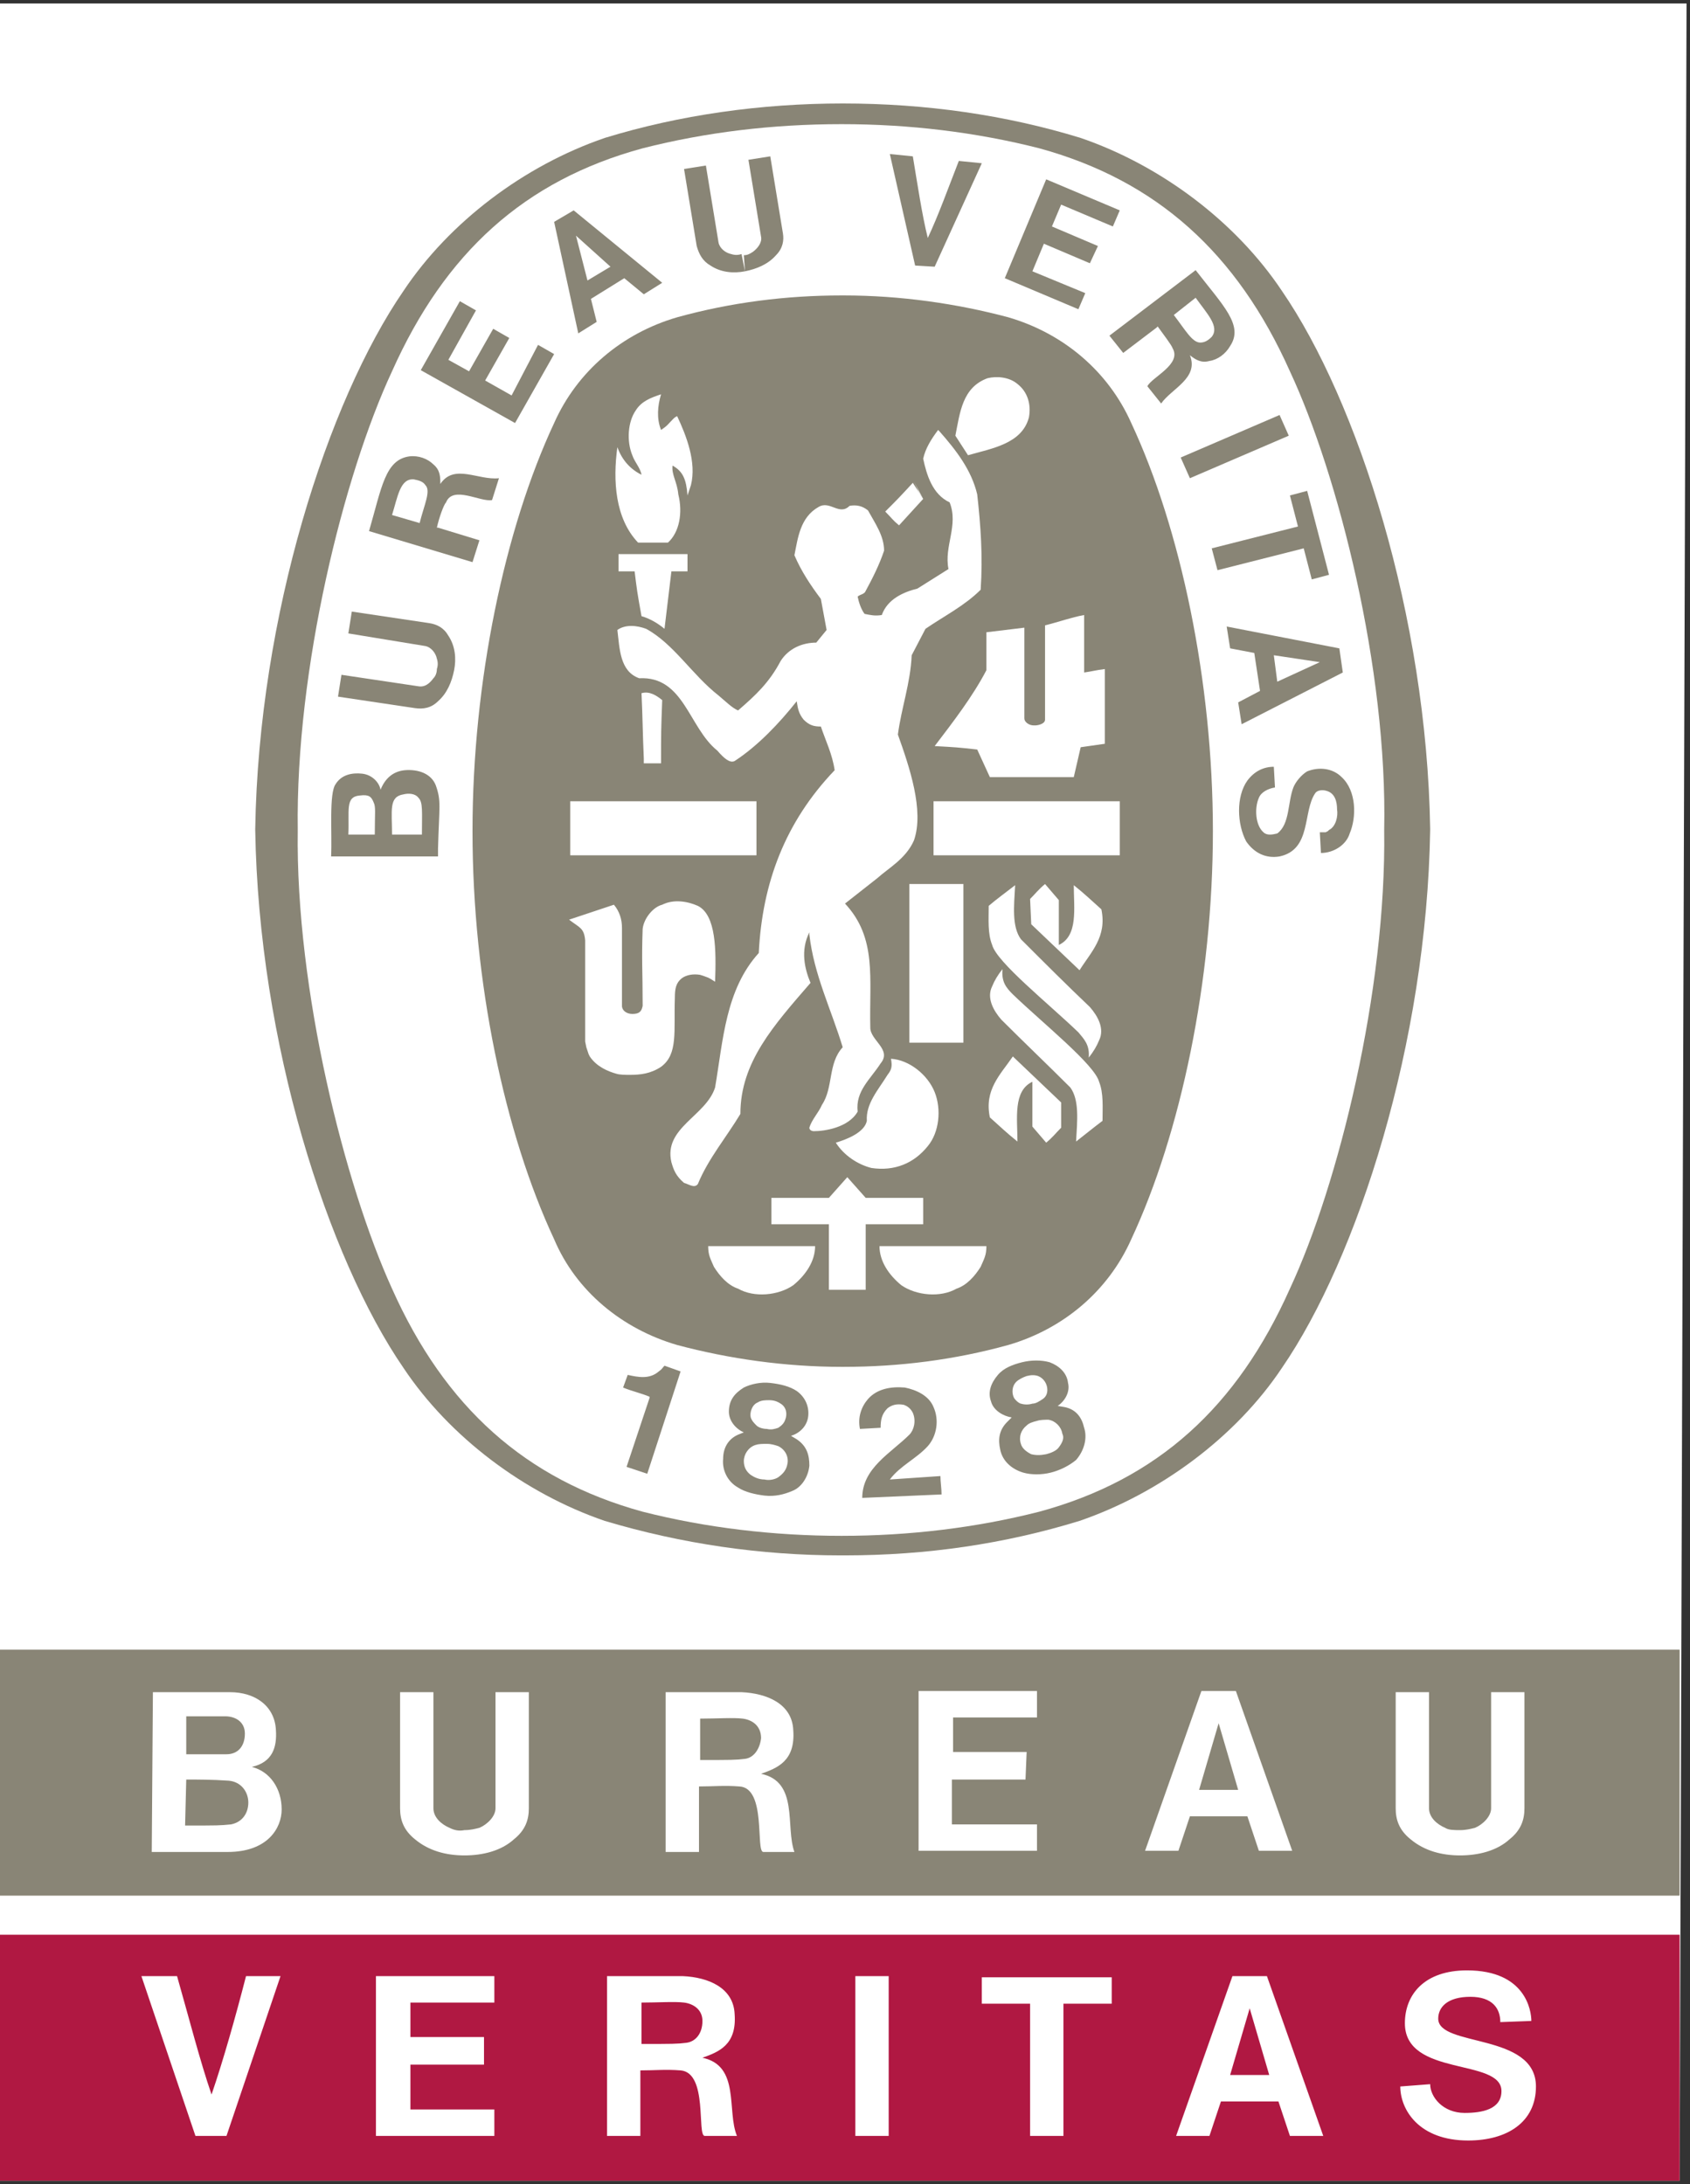 <?xml version="1.0" encoding="utf-8"?>
<!-- Generator: Adobe Illustrator 22.0.0, SVG Export Plug-In . SVG Version: 6.00 Build 0)  -->
<svg version="1.1" id="Layer_1" xmlns="http://www.w3.org/2000/svg" xmlns:xlink="http://www.w3.org/1999/xlink" x="0px" y="0px"
	 viewBox="0 0 147 190" style="enable-background:new 0 0 147 190;" xml:space="preserve">
<rect x="0" y="0" width="147" height="190" fill="#333333" stroke="none"/>
<style type="text/css">
	.st0{fill:#FFFFFF;}
	.greyish{fill:#898576;}
	.st2{fill:#B01842;}
</style>
<g>
	<path class="st0" d="M-0.3,0.3h147l-0.6,189.4H-0.3L-0.3,0.3z"/>
	<path d="M52.7,12C52.9,11.9,52.4,12.1,52.7,12z M52.7,12C52.7,12,52.6,12,52.7,12z"/>
	<path class="greyish" d="M73.3,135.3h0.2c7.1,0,13.9-1,20.4-3c7-2.4,13.6-7.3,17.6-13.3c6.6-9.6,12.6-28.3,12.9-46.8v-0.1
		c-0.3-18.5-6.3-37.2-12.9-46.8c-4-6-10.5-10.9-17.5-13.3c-6.5-2-13.5-3-20.7-3c-7.1,0-14.2,1-20.7,3c-7,2.4-13.5,7.3-17.5,13.3
		c-6.6,9.6-12.6,28.3-12.9,46.8v0.1c0.3,18.5,6.3,37.2,12.9,46.8c4,6,10.5,10.9,17.5,13.3c6.7,2,13.6,3,20.5,3H73.3L73.3,135.3z"/>
	<path class="st0" d="M120.4,72.2c0.2,14-4,30.9-8.2,39.9c-4.6,10.3-11.5,16.6-21.8,19.4c-5.5,1.4-11.3,2.1-17.2,2.1
		c-5.9,0-11.8-0.7-17.3-2.1c-10.2-2.8-17.2-9.1-21.8-19.4c-4.1-9-8.4-26-8.2-39.9c-0.2-14,4-30.9,8.2-39.9
		C38.7,22,45.6,15.7,55.9,12.9c5.5-1.4,11.3-2.1,17.3-2.1c5.9,0,11.7,0.7,17.2,2.1c10.2,2.8,17.2,9.1,21.8,19.4
		C116.4,41.3,120.7,58.2,120.4,72.2L120.4,72.2z"/>
	<path class="greyish" d="M73.4,25.7c4.9,0,9.8,0.7,14.3,1.9c4.8,1.4,8.7,4.7,10.7,9.2c4.3,9.2,7.1,22.5,7.1,35.5s-2.8,26.3-7.1,35.5
		c-2,4.5-5.9,7.8-10.7,9.2c-4.7,1.3-9.5,1.9-14.3,1.9h-0.2c-4.9,0-9.8-0.7-14.3-1.9c-4.8-1.4-8.8-4.7-10.7-9.2
		c-4.3-9.2-7.1-22.4-7.1-35.5c0-13,2.8-26.3,7.1-35.5c2-4.5,5.9-7.8,10.7-9.2c4.7-1.3,9.5-1.9,14.3-1.9L73.4,25.7L73.4,25.7z"/>
	<path class="st0" d="M80.3,43.4c-0.7-1.1-0.1-0.1-0.8-1.5L80.3,43.4z M65.8,69.7v4.7H49.6v-4.7H65.8L65.8,69.7z M62.1,110.2
		c-0.3-0.7-0.5-1-0.5-1.8c3.4,0,5.7,0,9.3,0c0,1.3-0.8,2.5-1.9,3.4c-1.3,0.9-3.4,1.1-4.8,0.3C63.3,111.8,62.6,111,62.1,110.2
		L62.1,110.2z"/>
	<path class="st0" d="M72.1,106.5h-5v-2.3h5l1.6-1.8c0.8,0.9,0.8,0.9,1.6,1.8h5v2.3h-5v5.7h-3.2V106.5L72.1,106.5L72.1,106.5z
		 M72.7,99.4c1-0.3,2.5-0.9,2.7-1.9c-0.1-1.5,1-2.7,1.8-4c0.4-0.5,0.4-0.8,0.3-1.4c1.6,0.1,3.2,1.4,3.8,2.9c0.6,1.5,0.4,3.5-0.6,4.7
		c-1.2,1.5-2.9,2.2-4.9,1.9C74.6,101.3,73.4,100.5,72.7,99.4z M60.7,78.8c-0.9-0.4-2.1-0.6-3.1-0.1c-0.8,0.2-1.6,1.2-1.7,2.1
		c-0.1,2.8,0,3.6,0,6.7c-0.1,0.5-0.3,0.7-0.9,0.7c-0.5,0-0.9-0.3-0.9-0.7v-6.8c0-0.7-0.2-1.4-0.7-2l-3.6,1.2L49.5,80
		c0.9,0.7,1.3,0.7,1.4,1.8v8.8l0.1,0.5l0.1,0.3l0.1,0.3l0.1,0.2c0.6,0.9,1.6,1.3,2.3,1.5c0.3,0.1,0.8,0.1,1.2,0.1
		c0.9,0,1.8-0.1,2.7-0.7c1.5-1.1,1.1-3.1,1.2-6c0-0.8,0.1-1.3,0.6-1.7c0.4-0.3,1-0.4,1.6-0.3c0.6,0.2,0.7,0.2,1.3,0.6
		C62.3,82.7,62.3,79.6,60.7,78.8L60.7,78.8z M93.8,89.8c-2.6-2.5-7.1-6.1-7.5-7.6c-0.4-1-0.3-2.2-0.3-3.4c0.7-0.6,1.4-1.1,2.3-1.8
		c-0.1,1.8-0.3,3.6,0.5,4.7c2.1,2.1,4,4,6,5.9c0.7,0.8,1.3,1.9,0.8,2.9c-0.2,0.5-0.5,1-0.9,1.5C94.8,90.9,94.3,90.4,93.8,89.8
		L93.8,89.8z M79.1,76.9c2,0,2.6,0,4.7,0v13.8h-4.7V76.9L79.1,76.9z"/>
	<path class="st0" d="M89.6,78.2c0.5-0.5,0.7-0.8,1.3-1.3l1.2,1.4v3.9c1.7-0.8,1.3-3.2,1.3-5.2c1,0.8,1.5,1.3,2.4,2.1
		c0.5,2.4-0.9,3.7-1.9,5.3l-4.2-4L89.6,78.2L89.6,78.2L89.6,78.2z M93.4,67.6L94,65l2.1-0.3v-6.5c-0.8,0.1-1.1,0.2-1.8,0.3v-5
		c-1.1,0.2-2.2,0.6-3.4,0.9v8.2c0,0.4-0.7,0.5-0.8,0.5h-0.2c-0.4,0-0.8-0.3-0.8-0.6v-7.9L85.8,55v3.3c-1.2,2.3-2.9,4.5-4.5,6.6
		c1.8,0.1,1.9,0.1,3.7,0.3l1.1,2.4L93.4,67.6L93.4,67.6z M56,66c-0.1-2.2-0.1-3.6-0.2-5.7c0.7-0.2,1.3,0.2,1.8,0.6
		c-0.1,2.7-0.1,2.7-0.1,5.5H56L56,66L56,66z M55.8,53.6c-0.4-2.2-0.4-2.3-0.6-3.9h-1.4v-1.5c2.4,0,3.7,0,6,0v1.5h-1.4l-0.6,5
		C57.2,54.2,56.5,53.8,55.8,53.6z M55.5,47.2c-2-2.1-2.2-5.4-1.8-8.3l0,0c0.4,1.1,1.1,1.9,2.1,2.4c-0.1-0.6-0.6-1.1-0.8-1.7
		c-0.5-1.2-0.4-2.9,0.3-3.9c0.5-0.8,1.3-1.1,2.2-1.4c-0.3,1-0.4,2.1,0,3.1c0.6-0.4,0.6-0.5,1-0.9c0.2-0.2,0.2-0.2,0.4-0.3
		c0.8,1.7,1.7,4,1.2,6l-0.3,0.9c-0.1-1.4-0.4-2.1-1.3-2.6c-0.1,0.8,0.4,1.4,0.5,2.5c0.4,1.6,0.1,3.3-0.9,4.2H55.5L55.5,47.2
		L55.5,47.2z M80.3,43.4l-2.1,2.3c-0.6-0.5-0.6-0.6-1.2-1.2c1.1-1.1,1.2-1.2,2.4-2.5L80.3,43.4L80.3,43.4z M83.1,37.9
		c0.4-2,0.6-4.2,2.8-5c0.8-0.2,1.9-0.1,2.6,0.5c0.9,0.7,1.2,1.8,1,2.9c-0.6,2.3-3.2,2.7-5.3,3.3L83.1,37.9z M97.4,69.7v4.7H81.2
		v-4.7H97.4L97.4,69.7z"/>
	<path class="st0" d="M58.4,101.1c-0.7-3,3-4,3.8-6.5c0.7-4.1,0.9-8.5,3.8-11.7c0.3-6.1,2.3-11.4,6.6-15.9c-0.2-1.4-0.8-2.6-1.2-3.8
		c-0.6,0-1-0.1-1.5-0.6c-0.4-0.5-0.5-0.9-0.6-1.6c-1.5,1.9-3.4,3.9-5.4,5.2c-0.4,0.2-0.9-0.2-1.5-0.9c-2.5-2-2.9-6.5-6.8-6.3
		c-1.7-0.6-1.7-2.6-1.9-4.2c0.7-0.5,1.7-0.4,2.5-0.1c2.4,1.3,4,4,6.3,5.8c0.6,0.5,1.2,1.1,1.7,1.3c1.5-1.3,2.7-2.4,3.7-4.3
		c0.7-1.1,1.9-1.6,3.1-1.6l0.9-1.1l-0.5-2.7c-0.9-1.2-1.7-2.4-2.3-3.8c0.3-1.5,0.5-3.3,2.1-4.2c1-0.6,1.8,0.8,2.7-0.1
		c0.6-0.1,1.1,0,1.6,0.4c0.6,1.1,1.4,2.2,1.4,3.5c-0.4,1.2-1,2.4-1.6,3.5c-0.1,0.3-0.5,0.3-0.7,0.5c0.1,0.5,0.3,1.1,0.6,1.5
		c0.5,0.1,0.9,0.2,1.5,0.1c0.5-1.4,1.9-2,3.1-2.3l2.7-1.7c-0.4-2,0.9-3.8,0.1-5.8c-1.5-0.7-2-2.4-2.3-3.8c0.2-0.9,0.7-1.7,1.3-2.5
		l0.1,0.1c1.5,1.7,2.8,3.4,3.3,5.5c0.3,2.7,0.5,5.4,0.3,8.3c-1.4,1.4-3.2,2.3-4.8,3.4L79.3,57c-0.1,2.4-0.9,4.6-1.2,6.9
		c1,2.8,2.3,6.6,1.4,9.2c-0.7,1.6-2.2,2.4-3.2,3.3l-2.8,2.2c2.8,3,2.1,6.5,2.2,10.8c0,1.1,1.9,1.9,0.9,3.1c-0.9,1.4-2.2,2.4-2,4.2
		c-0.8,1.4-2.9,1.7-3.8,1.7c-0.2,0-0.4-0.1-0.4-0.3l0,0c0.2-0.7,0.8-1.3,1.1-2c1-1.5,0.5-3.6,1.8-5c-1-3.3-2.5-6.3-2.9-9.8v-0.2
		c-0.8,1.6-0.4,3.2,0.1,4.4c-3.2,3.7-6.1,6.9-6.1,11.4c-1.2,2-2.8,3.9-3.7,6.1c-0.3,0.4-0.8,0-1.2-0.1
		C58.8,102.3,58.6,101.8,58.4,101.1L58.4,101.1z M88.1,86.5c2.6,2.5,7.1,6.1,7.5,7.6c0.4,1,0.3,2.2,0.3,3.4
		c-0.8,0.6-1.4,1.1-2.3,1.8c0.1-1.8,0.3-3.6-0.5-4.7c-2-2-4-3.9-6-5.9c-0.7-0.8-1.3-1.9-0.8-2.9c0.2-0.5,0.5-1,0.9-1.5
		C87.1,85.4,87.5,85.9,88.1,86.5L88.1,86.5z"/>
	<path class="st0" d="M92.3,98.1c-0.5,0.5-0.7,0.8-1.3,1.3L89.8,98v-3.9c-1.7,0.8-1.3,3.2-1.3,5.2c-1-0.8-1.5-1.3-2.4-2.1
		c-0.5-2.4,0.9-3.7,2-5.3l4.2,4L92.3,98.1L92.3,98.1L92.3,98.1z M85.3,110.2c0.3-0.7,0.5-1,0.5-1.8c-3.4,0-5.7,0-9.3,0
		c0,1.3,0.8,2.5,1.9,3.4c1.3,0.9,3.4,1.1,4.8,0.3C84.1,111.8,84.8,111,85.3,110.2z"/>
	<path class="greyish" d="M75,130.3c0-2.6,2.5-3.9,4.1-5.5c0.4-0.4,0.6-1.2,0.3-1.9c-0.2-0.4-0.5-0.6-0.8-0.7c-0.6-0.1-1,0-1.4,0.3
		c-0.5,0.5-0.6,1-0.6,1.7l-1.8,0.1c-0.2-1,0.1-1.9,0.7-2.6c0.8-0.9,2-1.1,3.2-1c1,0.2,2.1,0.7,2.5,1.7c0.5,1.1,0.3,2.5-0.5,3.4
		c-1,1.1-2.4,1.7-3.3,2.9l4.4-0.3c0,0.5,0.1,1.1,0.1,1.6L75,130.3L75,130.3z M59.2,119.3L59.2,119.3l-2.9,8.9l-1.8-0.6l2-6v-0.1
		c-0.7-0.3-1.6-0.5-2.3-0.8l0.4-1.1c0.9,0.2,1.9,0.4,2.7-0.3c0.3-0.2,0.3-0.3,0.5-0.5L59.2,119.3L59.2,119.3z M94.3,124.2
		c-0.2-0.9-0.7-1.6-1.7-1.8l-0.6-0.1c0.6-0.4,1.1-1.2,0.9-2c-0.1-0.9-0.8-1.5-1.6-1.8c-0.7-0.2-1.6-0.2-2.4,0s-1.6,0.5-2.1,1.1
		c-0.6,0.7-0.9,1.5-0.6,2.3c0.2,0.8,1.1,1.3,1.8,1.4l-0.4,0.4c-0.7,0.7-0.8,1.5-0.6,2.4c0.2,1,1,1.7,2,2c0.7,0.2,1.6,0.2,2.4,0
		c0.8-0.2,1.6-0.6,2.2-1.1C94.3,126.2,94.6,125.1,94.3,124.2L94.3,124.2z M88.2,121.6c-0.2-0.4-0.2-1,0.2-1.4
		c0.2-0.2,0.6-0.4,0.9-0.5c0.4-0.1,0.7-0.1,1,0c0.5,0.2,0.8,0.7,0.8,1.2c0,0.3-0.1,0.6-0.4,0.8c-0.3,0.2-0.6,0.4-0.9,0.4
		c-0.3,0.1-0.7,0.1-1,0C88.7,122.1,88.4,121.9,88.2,121.6L88.2,121.6z M92.1,125.9c-0.2,0.3-0.7,0.5-1.1,0.6c-0.5,0.1-0.9,0.1-1.3,0
		c-0.4-0.2-0.8-0.5-0.9-0.9c-0.2-0.6,0-1.2,0.5-1.6c0.2-0.2,0.5-0.3,0.9-0.4c0.3-0.1,0.7-0.1,1-0.1c0.6,0.1,1.1,0.6,1.2,1.2
		C92.6,125.1,92.4,125.5,92.1,125.9L92.1,125.9z M70.4,127.5c0-0.9-0.2-1.7-1.1-2.3l-0.5-0.3c0.7-0.2,1.4-0.8,1.5-1.7
		c0.1-0.9-0.3-1.7-1-2.2c-0.6-0.4-1.4-0.6-2.3-0.7c-0.8-0.1-1.7,0.1-2.3,0.4c-0.8,0.5-1.3,1.1-1.3,2.1c0,0.8,0.6,1.5,1.3,1.8
		l-0.5,0.2c-0.9,0.4-1.3,1.2-1.3,2.1c-0.1,1,0.4,2,1.3,2.5c0.6,0.4,1.5,0.6,2.3,0.7c0.9,0.1,1.7-0.1,2.4-0.4
		C69.7,129.4,70.3,128.5,70.4,127.5z M65.3,123.3c-0.1-0.4,0.1-1.1,0.6-1.3c0.3-0.2,0.7-0.2,1-0.2c0.4,0,0.7,0.1,1,0.3
		c0.5,0.3,0.6,0.9,0.4,1.4c-0.1,0.3-0.3,0.5-0.6,0.7c-0.3,0.1-0.6,0.2-1,0.1c-0.3,0-0.7-0.1-0.9-0.3
		C65.6,123.8,65.4,123.6,65.3,123.3L65.3,123.3z M67.7,128.5c-0.3,0.2-0.8,0.3-1.2,0.2c-0.5,0-0.9-0.2-1.2-0.4
		c-0.4-0.3-0.6-0.7-0.6-1.2c0-0.6,0.4-1.2,1-1.4c0.3-0.1,0.6-0.1,1-0.1s0.7,0.1,1,0.2c0.6,0.3,0.9,0.9,0.8,1.5
		C68.4,127.9,68.1,128.2,67.7,128.5L67.7,128.5z M112.1,37.9l-8.6,3.7l-0.8-1.8l8.6-3.7L112.1,37.9z M79.6,23.1l-2.2-9.7l2,0.2
		c0.4,2.4,0.8,5.1,1.3,7.1c0.9-1.9,1.8-4.4,2.7-6.7l2,0.2l-4.1,9L79.6,23.1L79.6,23.1z M42.9,28.6l-2.1,3.7l-1.8-1l2.4-4.3L40,26.2
		l-3.4,6l8.2,4.6l3.4-6L46.8,30l-2.3,4.4l-2.3-1.3l2.1-3.7L42.9,28.6z M37.9,68.3c-0.4-1-1.5-1.4-2.7-1.3c-1,0.1-1.7,0.7-2.1,1.7
		c-0.1-0.6-0.7-1.3-1.6-1.4c-0.9-0.1-1.8,0.1-2.3,0.9c-0.6,0.8-0.3,4.3-0.4,6.3h9.3v-0.7C38.2,70.1,38.4,69.7,37.9,68.3z M32.6,72.6
		h-2.3c0.1-2.1-0.3-3.3,1-3.4c0.8-0.1,1,0.1,1.2,0.6C32.7,70.2,32.6,70.7,32.6,72.6z M36.7,72.6h-2.6l0,0c0-2.1-0.3-3.3,1-3.5
		c0.4-0.1,1-0.1,1.3,0.3C36.8,69.8,36.7,70.6,36.7,72.6z M112.2,43.1l1.5-0.4l1.9,7.3l-1.5,0.4l-0.7-2.7l-7.5,1.9l-0.5-1.9l7.5-1.9
		L112.2,43.1z M64.8,23.6c-1,0.2-2.1,0.1-3-0.5c-0.7-0.4-1-1-1.2-1.7l-1.1-6.7l1.9-0.3l1.1,6.7c0.1,0.5,0.6,0.9,1.1,1
		c0.3,0.1,0.6,0.1,0.9,0L64.8,23.6L64.8,23.6z M64.8,23.6c1-0.2,2-0.6,2.7-1.4c0.6-0.6,0.7-1.3,0.6-1.9L67,13.6l-1.9,0.3l1.1,6.7
		c0.1,0.5-0.3,1-0.7,1.3c-0.3,0.2-0.5,0.3-0.8,0.3L64.8,23.6L64.8,23.6z M116.5,56.4l-9.8-1.9l0.3,1.9l2.1,0.4l0.5,3.3l-1.9,1
		L108,63l8.8-4.5L116.5,56.4L116.5,56.4z M111.1,59.3l-0.3-2.3l4,0.6l0,0l0,0l0,0l0,0L111.1,59.3L111.1,59.3z M115.1,72.4h0.2
		l0.2-0.1l0.1-0.1c0.6-0.3,0.8-1.2,0.7-1.8c0-0.7-0.2-1.4-0.9-1.6c-0.3-0.1-0.8-0.1-1,0.2c-1.1,1.6-0.3,4.9-3.1,5.5
		c-1.2,0.2-2.2-0.3-2.9-1.3c-0.8-1.5-0.9-3.9,0.1-5.3c0.6-0.8,1.4-1.2,2.3-1.2l0.1,1.8c-0.6,0.1-1.2,0.4-1.4,0.9
		c-0.4,0.9-0.3,2.4,0.4,3c0.3,0.3,0.8,0.2,1.2,0.1c1.1-0.8,0.9-2.7,1.4-4c0.2-0.5,0.7-1.1,1.2-1.4c1-0.4,2.2-0.3,3,0.5
		c1.3,1.2,1.3,3.5,0.7,4.9c-0.3,1-1.4,1.7-2.5,1.7l-0.1-1.8L115.1,72.4L115.1,72.4z M39.5,58.3c-0.2,1-0.6,2-1.4,2.7
		c-0.6,0.6-1.3,0.7-2,0.6l-6.7-1l0.3-1.9l6.7,1c0.6,0.1,1-0.3,1.3-0.7c0.2-0.2,0.3-0.5,0.3-0.8L39.5,58.3z M39.5,58.3
		c0.2-1,0.1-2.1-0.5-3c-0.4-0.7-1-1-1.7-1.1l-6.7-1l-0.3,1.9l6.7,1.1c0.5,0.1,0.9,0.6,1,1.1c0.1,0.3,0.1,0.6,0,0.9L39.5,58.3
		L39.5,58.3z M49.9,18.3l-1.7,1l2.1,9.7l1.6-1l-0.5-2l2.9-1.8l1.7,1.4l1.6-1L49.9,18.3L49.9,18.3z M51.1,24.4l-1-3.9l0,0l0,0l0,0
		l0,0l3,2.7L51.1,24.4z M95.5,21.4l-4-1.7l0.8-1.9l4.5,1.9l0.6-1.4L91,15.6l-3.6,8.6l6.4,2.7l0.6-1.4l-4.6-1.9l1-2.4l4,1.7
		L95.5,21.4L95.5,21.4z M38.3,42.1c0-0.6,0-1.2-0.6-1.7c-0.5-0.5-1.3-0.8-2.1-0.7c-2.1,0.3-2.4,2.7-3.5,6.5l9,2.7l0.6-1.9l-3.6-1.1
		H38c0.2-0.9,0.6-2,0.8-2.2c0.6-1.5,3,0,4-0.2l0.6-1.9C41.6,41.8,39.5,40.3,38.3,42.1L38.3,42.1z M36.5,45.5l-2.4-0.7
		c0.5-1.6,0.7-3.2,1.9-3.1c0.5,0.1,0.8,0.2,1,0.5C37.5,42.7,36.9,43.9,36.5,45.5z M104,23.5l-7.5,5.7l1.2,1.5l2.9-2.2l0.1-0.1
		c0.5,0.7,1.2,1.6,1.3,1.9c0.8,1.4-1.8,2.5-2.2,3.3l1.2,1.5c0.9-1.3,3.3-2.2,2.5-4.2c0.5,0.4,1,0.7,1.7,0.5c0.7-0.1,1.4-0.6,1.8-1.3
		C108.2,28.3,106.4,26.6,104,23.5L104,23.5z M105.4,29.3c-0.3,0.3-0.6,0.5-1,0.5c-0.7,0-1.3-1.1-2.3-2.4l1.9-1.5
		C105,27.3,106.1,28.4,105.4,29.3L105.4,29.3z M-0.3,164.9h146.4v-21.4H-0.3L-0.3,164.9z"/>
	<path class="st2" d="M-0.3,189.7h146.4v-21.4H-0.3L-0.3,189.7z"/>
	<path class="st0" d="M40.4,159.2c0.5,0,0.9-0.1,1.3-0.2c0.7-0.3,1.4-1,1.4-1.7v-10.1H46v10.1c0,1-0.3,1.9-1.3,2.7
		c-1.1,1-2.7,1.4-4.3,1.4l0,0c-1.6,0-3.1-0.4-4.3-1.4c-1-0.8-1.3-1.7-1.3-2.7v-10.1h2.9v10.1c0,0.8,0.7,1.4,1.4,1.7
		C39.5,159.2,39.9,159.3,40.4,159.2L40.4,159.2z M89.3,152.4h-6.4v-3h7.3v-2.3H79.9V161h10.3v-2.3h-7.4v-3.9h6.4L89.3,152.4
		L89.3,152.4z M127,159.2c0.5,0,0.9-0.1,1.3-0.2c0.7-0.3,1.4-1,1.4-1.7v-10.1h2.9v10.1c0,1-0.3,1.9-1.3,2.7c-1.1,1-2.7,1.4-4.3,1.4
		l0,0c-1.6,0-3.1-0.4-4.3-1.4c-1-0.8-1.3-1.7-1.3-2.7v-10.1h2.9v10.1c0,0.8,0.7,1.4,1.4,1.7C126,159.2,126.5,159.2,127,159.2z
		 M13.3,147.2c2.8,0,4.4,0,6.7,0c2.2,0,3.9,1.2,4,3.3c0.1,1.5-0.3,2.8-2.1,3.2c1.6,0.4,2.6,1.9,2.6,3.7c0,1.6-1.2,3.7-4.7,3.7h-6.6
		L13.3,147.2z"/>
	<path class="greyish" d="M16.2,154.8c1,0,2.3,0,3.7,0.1c1.1,0.1,1.7,1,1.7,1.9s-0.5,1.7-1.5,1.9c-1,0.1-1.1,0.1-4,0.1L16.2,154.8
		L16.2,154.8L16.2,154.8z M16.2,149.3h3.4c0.9,0,1.7,0.5,1.7,1.5c0,1.1-0.6,1.8-1.6,1.8h-3.5L16.2,149.3L16.2,149.3z"/>
	<path class="st0" d="M107.5,147.1h-3L99.6,161h2.9l1-3h5l1,3h2.9L107.5,147.1z M104.3,155.7l1.7-5.8l0,0l0,0l0,0l0,0l1.7,5.8H104.3
		L104.3,155.7z M66.2,154.3c1.4-0.5,3-1.1,2.8-3.8c-0.1-2.3-2.3-3.2-4.5-3.3c-2.4,0-3.9,0-6.6,0v13.9h2.9v-5.7c1.3,0,2.2-0.1,3.5,0
		c2.4,0.1,1.4,5.7,2.1,5.7h2.7C68.3,158.9,69.5,155,66.2,154.3L66.2,154.3z M64.8,153c-0.8,0.1-1.2,0.1-3.9,0.1v-3.6
		c1.4,0,2.9-0.1,3.7,0c0.8,0.1,1.6,0.6,1.6,1.7C66.1,152.1,65.6,152.9,64.8,153z M17,185.8l-4.7-13.9h3.1c1,3.5,2,7.4,3,10.3
		c1-2.9,2.1-6.8,3-10.3h3l-4.7,13.9H17L17,185.8z M42.1,177.2h-6.4v-3H43v-2.3H32.7v13.9H43v-2.3h-7.3v-3.9h6.4V177.2L42.1,177.2z
		 M74.4,171.9h2.9v13.9h-2.9V171.9z M85.4,174.3V172h11.3v2.3h-4.2v11.5h-2.9v-11.5H85.4L85.4,174.3z M110.2,171.9h-3l-4.9,13.9h2.9
		l1-3h5l1,3h2.9L110.2,171.9z M107,180.5l1.7-5.8l0,0l0,0l0,0l0,0l1.7,5.8H107L107,180.5z M61.1,179c1.4-0.5,3-1.1,2.8-3.8
		c-0.1-2.3-2.3-3.2-4.5-3.3c-2.4,0-3.9,0-6.6,0v13.9h2.9v-5.7c1.3,0,2.2-0.1,3.5,0c2.4,0.2,1.4,5.7,2.1,5.7h2.8
		C63.2,183.6,64.4,179.7,61.1,179L61.1,179z M59.7,177.7c-0.8,0.1-1.2,0.1-3.9,0.1v-3.6c1.4,0,2.9-0.1,3.7,0
		c0.8,0.1,1.6,0.6,1.6,1.6C61.1,176.9,60.5,177.6,59.7,177.7L59.7,177.7z M121.8,181.5c0,2,1.6,4.7,5.9,4.7c3.4,0,5.9-1.6,5.9-4.7
		c0-4.7-8.5-3.4-8.5-5.9c0-1,0.8-1.9,2.8-1.9c1.9,0,2.6,1,2.6,2.2l2.7-0.1c0-0.9-0.5-4.4-5.6-4.4c-3.7,0-5.4,2.1-5.4,4.6
		c0,4.7,8.4,3,8.4,5.9c0,1.6-1.7,1.9-3.2,1.9c-1.9,0-3-1.4-3-2.5L121.8,181.5z"/>
</g>
</svg>
